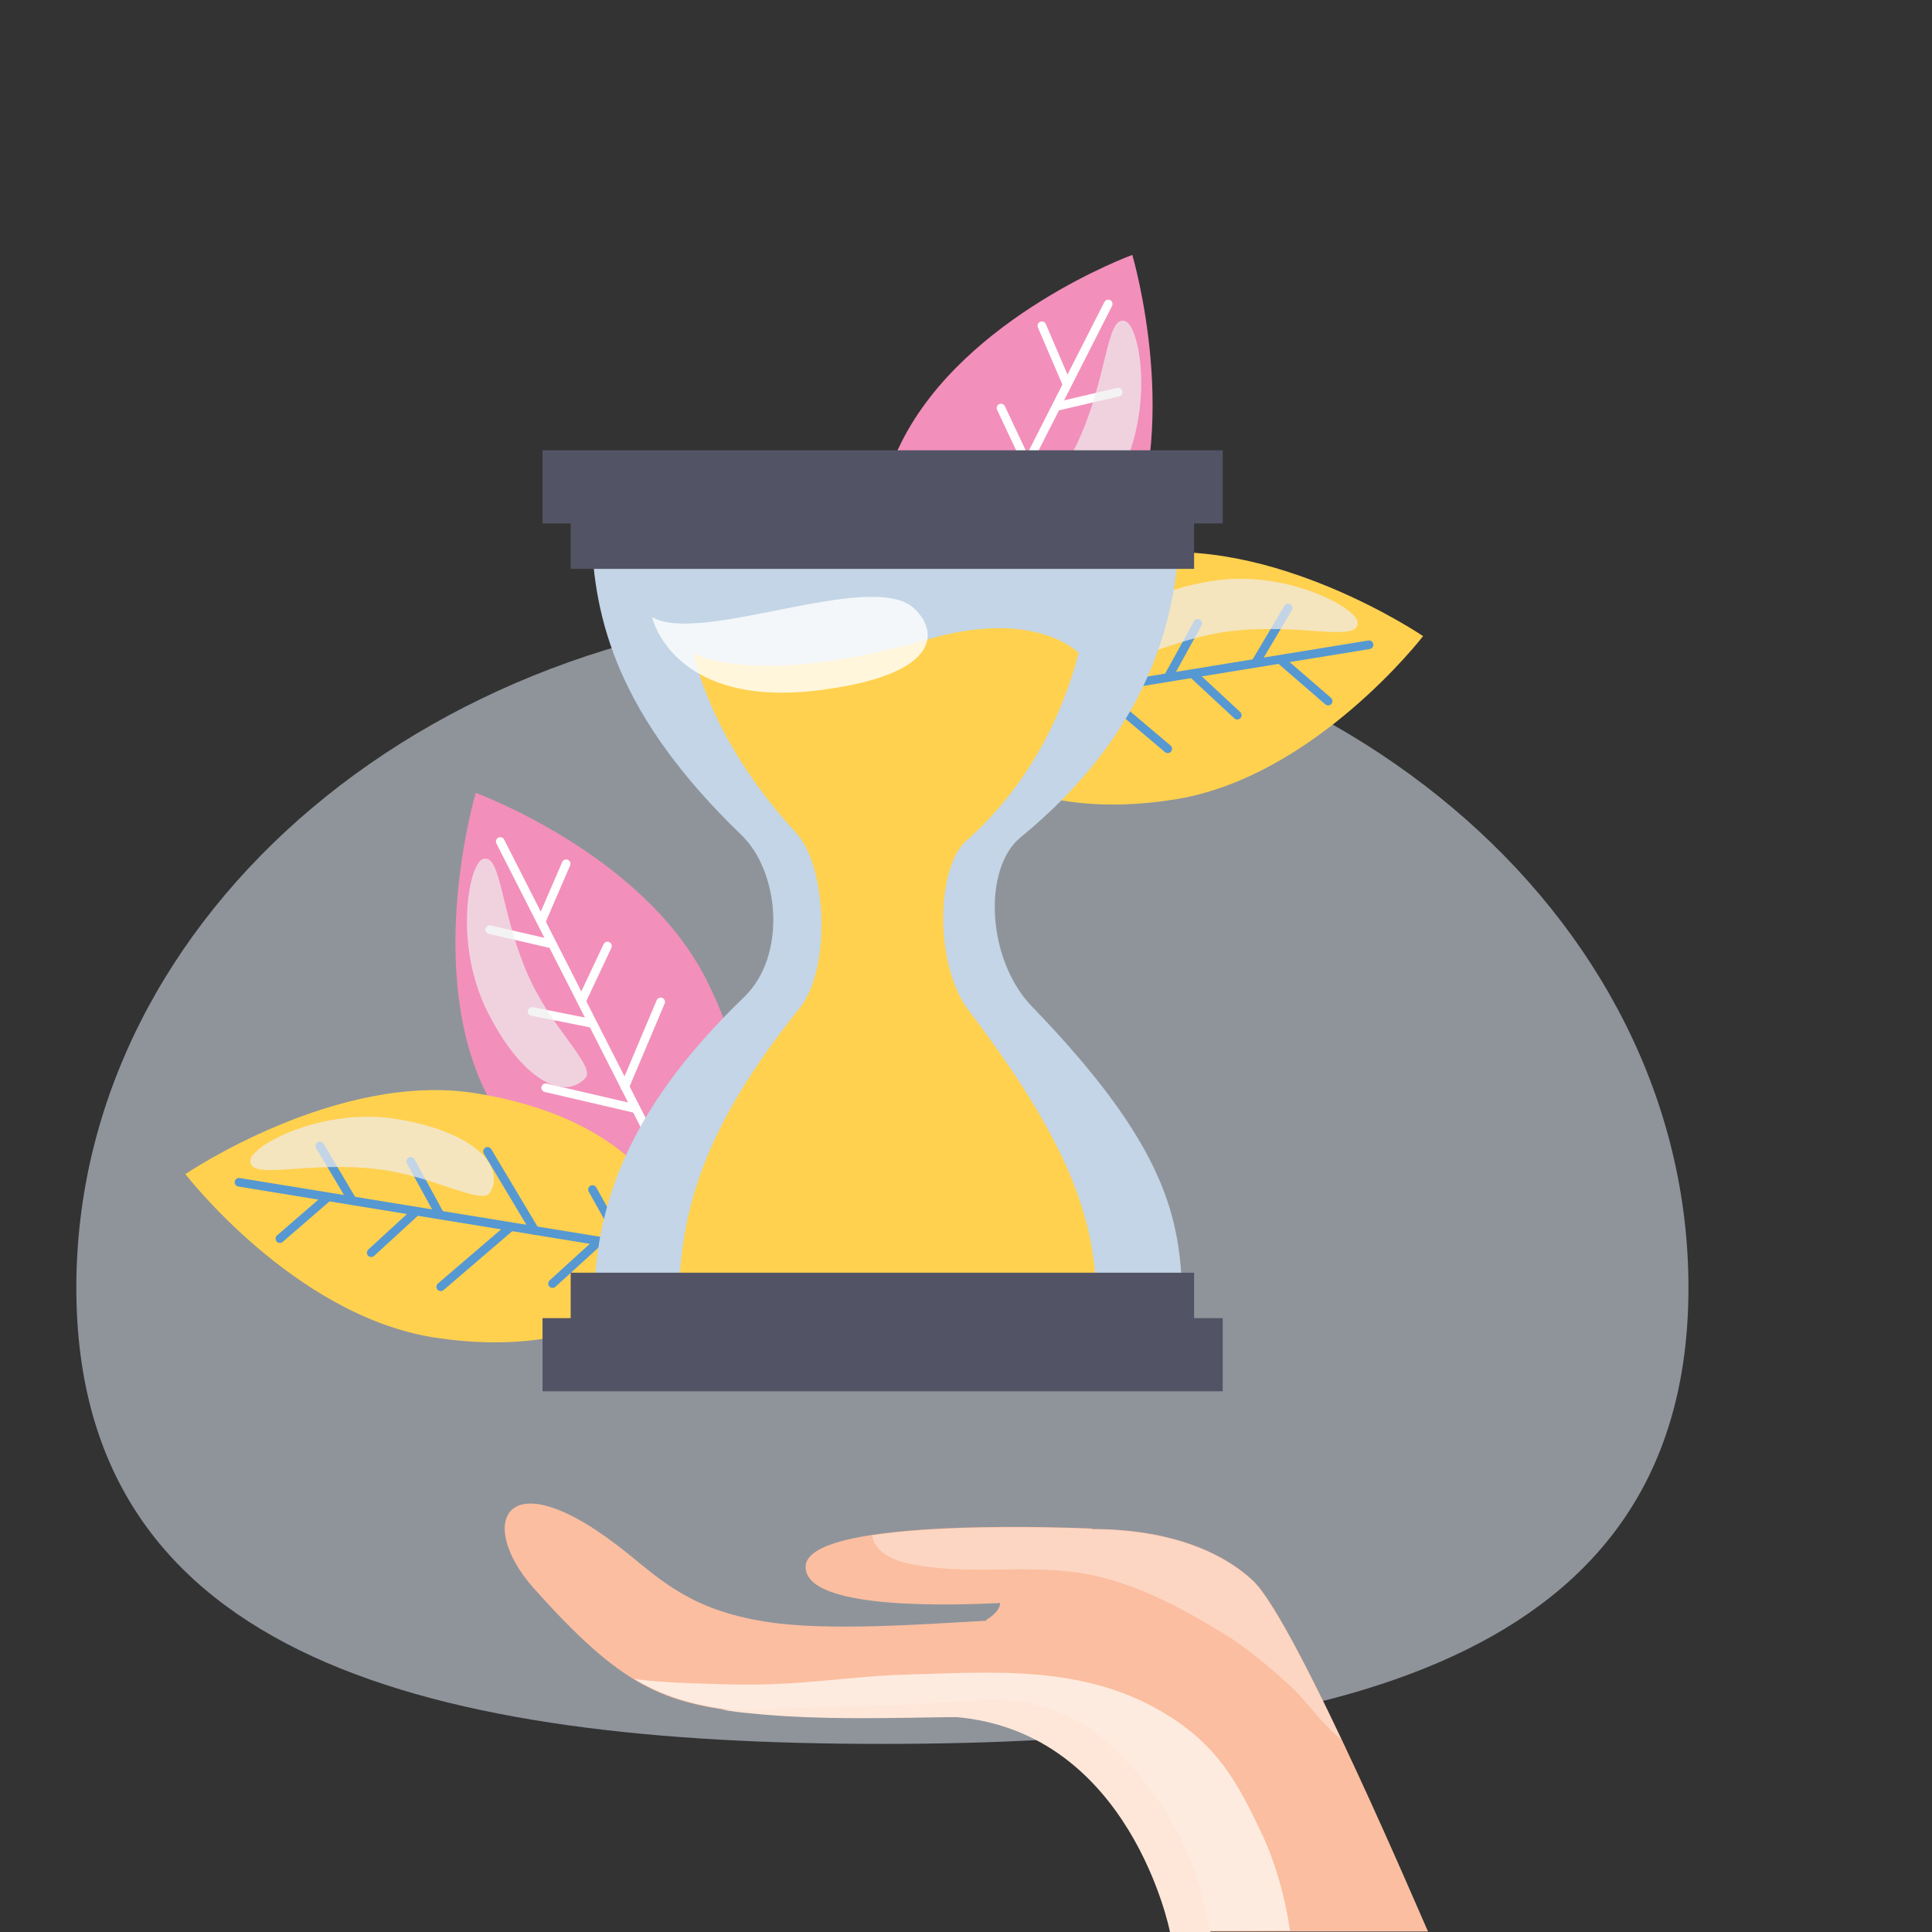 <?xml version="1.0" encoding="utf-8"?>
<!-- Generator: Adobe Illustrator 23.1.0, SVG Export Plug-In . SVG Version: 6.00 Build 0)  -->
<svg version="1.1" id="Isolation_Mode" xmlns="http://www.w3.org/2000/svg" xmlns:xlink="http://www.w3.org/1999/xlink" x="0px"
	 y="0px" viewBox="0 0 425.2 425.2" style="enable-background:new 0 0 425.2 425.2;" xml:space="preserve">
<rect x="0" y="0" width="425.2" height="425.2" fill="#333333" stroke="none"/>
<path style="opacity:0.53;fill:#E1EAF7;" d="M371.6,283.4c0,82.5-79.4,100.4-177.4,100.4S16.8,365.9,16.8,283.4S96.2,134,194.2,134
	S371.6,200.9,371.6,283.4z"/>
<g>
	<g>
		<path style="fill:#F38FBB;" d="M198.5,97.1c14-27.6,50.7-41,50.7-41s11.5,38.7-2.4,66.3c-14,27.6-34.3,36.3-45.9,30.4
			C189.8,147.2,184.5,124.8,198.5,97.1z"/>
		<g>
			<g>
				
					<line style="fill:none;stroke:#FFFFFF;stroke-width:1.899;stroke-linecap:round;stroke-linejoin:round;stroke-miterlimit:10;" x1="243.9" y1="66.9" x2="204.2" y2="145"/>
				
					<line style="fill:none;stroke:#FFFFFF;stroke-width:1.899;stroke-linecap:round;stroke-linejoin:round;stroke-miterlimit:10;" x1="207.4" y1="138.3" x2="201.7" y2="125.8"/>
				
					<line style="fill:none;stroke:#FFFFFF;stroke-width:1.899;stroke-linecap:round;stroke-linejoin:round;stroke-miterlimit:10;" x1="216.4" y1="120.9" x2="208.5" y2="102.2"/>
				
					<line style="fill:none;stroke:#FFFFFF;stroke-width:1.899;stroke-linecap:round;stroke-linejoin:round;stroke-miterlimit:10;" x1="226" y1="101.9" x2="220.3" y2="89.8"/>
				
					<line style="fill:none;stroke:#FFFFFF;stroke-width:1.899;stroke-linecap:round;stroke-linejoin:round;stroke-miterlimit:10;" x1="234.7" y1="84.3" x2="229.3" y2="71.7"/>
				
					<line style="fill:none;stroke:#FFFFFF;stroke-width:1.899;stroke-linecap:round;stroke-linejoin:round;stroke-miterlimit:10;" x1="205.3" y1="143.3" x2="218.8" y2="140.5"/>
				
					<line style="fill:none;stroke:#FFFFFF;stroke-width:1.899;stroke-linecap:round;stroke-linejoin:round;stroke-miterlimit:10;" x1="214.1" y1="125.7" x2="233.8" y2="121"/>
				
					<line style="fill:none;stroke:#FFFFFF;stroke-width:1.899;stroke-linecap:round;stroke-linejoin:round;stroke-miterlimit:10;" x1="223.7" y1="106.9" x2="236.8" y2="104.3"/>
				
					<line style="fill:none;stroke:#FFFFFF;stroke-width:1.899;stroke-linecap:round;stroke-linejoin:round;stroke-miterlimit:10;" x1="232.8" y1="89.4" x2="246.1" y2="86.3"/>
			</g>
		</g>
		<path style="opacity:0.7;fill:#F0EFEE;" d="M247.7,70.7c-4.3-1.6-3.8,12.3-10.6,26.8c-5.2,11-14.4,18.9-12,21.4
			c4.8,5.1,14.1,0.2,21.5-14.6C254.1,89.5,250.8,71.8,247.7,70.7z"/>
	</g>
	<g>
		<path style="fill:#FFD14F;" d="M258.8,175.9c30.6-5,54.4-35.9,54.4-35.9s-33.4-22.7-63.9-17.8c-30.6,4.9-45,21.6-42.9,34.5
			C208.4,169,228.2,180.9,258.8,175.9z"/>
		<g>
			<g>
				
					<line style="fill:none;stroke:#5698D2;stroke-width:1.899;stroke-linecap:round;stroke-linejoin:round;stroke-miterlimit:10;" x1="301.3" y1="141.9" x2="214.8" y2="156"/>
				
					<line style="fill:none;stroke:#5698D2;stroke-width:1.899;stroke-linecap:round;stroke-linejoin:round;stroke-miterlimit:10;" x1="222.2" y1="155" x2="232.4" y2="164.2"/>
				
					<line style="fill:none;stroke:#5698D2;stroke-width:1.899;stroke-linecap:round;stroke-linejoin:round;stroke-miterlimit:10;" x1="241.5" y1="151.7" x2="257" y2="164.8"/>
				
					<line style="fill:none;stroke:#5698D2;stroke-width:1.899;stroke-linecap:round;stroke-linejoin:round;stroke-miterlimit:10;" x1="262.5" y1="148.3" x2="272.3" y2="157.4"/>
				
					<line style="fill:none;stroke:#5698D2;stroke-width:1.899;stroke-linecap:round;stroke-linejoin:round;stroke-miterlimit:10;" x1="281.9" y1="145.3" x2="292.3" y2="154.3"/>
				
					<line style="fill:none;stroke:#5698D2;stroke-width:1.899;stroke-linecap:round;stroke-linejoin:round;stroke-miterlimit:10;" x1="216.8" y1="155.5" x2="223.5" y2="143.5"/>
				
					<line style="fill:none;stroke:#5698D2;stroke-width:1.899;stroke-linecap:round;stroke-linejoin:round;stroke-miterlimit:10;" x1="236.2" y1="152.4" x2="246.7" y2="135"/>
				
					<line style="fill:none;stroke:#5698D2;stroke-width:1.899;stroke-linecap:round;stroke-linejoin:round;stroke-miterlimit:10;" x1="257.1" y1="149" x2="263.6" y2="137.2"/>
				
					<line style="fill:none;stroke:#5698D2;stroke-width:1.899;stroke-linecap:round;stroke-linejoin:round;stroke-miterlimit:10;" x1="276.5" y1="145.6" x2="283.5" y2="133.8"/>
			</g>
		</g>
		<path style="opacity:0.7;fill:#F0EFEE;" d="M298.8,137c0.2,4.6-12.9-0.1-28.7,2c-12,1.6-22.4,8-24.1,5
			c-3.4-6.1,4.1-13.4,20.5-16.1C282.9,125.2,298.7,133.8,298.8,137z"/>
	</g>
</g>
<g>
	<g>
		<path style="fill:#F38FBB;" d="M155.4,215.5c-14-27.6-50.7-41-50.7-41s-11.5,38.7,2.4,66.3c14,27.6,34.3,36.3,45.9,30.4
			C164.2,265.6,169.4,243.1,155.4,215.5z"/>
		<g>
			<g>
				
					<line style="fill:none;stroke:#FFFFFF;stroke-width:1.899;stroke-linecap:round;stroke-linejoin:round;stroke-miterlimit:10;" x1="110.1" y1="185.2" x2="149.8" y2="263.3"/>
				
					<line style="fill:none;stroke:#FFFFFF;stroke-width:1.899;stroke-linecap:round;stroke-linejoin:round;stroke-miterlimit:10;" x1="146.5" y1="256.6" x2="152.3" y2="244.2"/>
				
					<line style="fill:none;stroke:#FFFFFF;stroke-width:1.899;stroke-linecap:round;stroke-linejoin:round;stroke-miterlimit:10;" x1="137.5" y1="239.2" x2="145.4" y2="220.5"/>
				
					<line style="fill:none;stroke:#FFFFFF;stroke-width:1.899;stroke-linecap:round;stroke-linejoin:round;stroke-miterlimit:10;" x1="128" y1="220.3" x2="133.7" y2="208.2"/>
				
					<line style="fill:none;stroke:#FFFFFF;stroke-width:1.899;stroke-linecap:round;stroke-linejoin:round;stroke-miterlimit:10;" x1="119.2" y1="202.6" x2="124.6" y2="190.1"/>
				
					<line style="fill:none;stroke:#FFFFFF;stroke-width:1.899;stroke-linecap:round;stroke-linejoin:round;stroke-miterlimit:10;" x1="148.6" y1="261.6" x2="135.2" y2="258.9"/>
				
					<line style="fill:none;stroke:#FFFFFF;stroke-width:1.899;stroke-linecap:round;stroke-linejoin:round;stroke-miterlimit:10;" x1="139.9" y1="244" x2="120.1" y2="239.4"/>
				
					<line style="fill:none;stroke:#FFFFFF;stroke-width:1.899;stroke-linecap:round;stroke-linejoin:round;stroke-miterlimit:10;" x1="130.2" y1="225.2" x2="117.1" y2="222.6"/>
				
					<line style="fill:none;stroke:#FFFFFF;stroke-width:1.899;stroke-linecap:round;stroke-linejoin:round;stroke-miterlimit:10;" x1="121.2" y1="207.7" x2="107.8" y2="204.6"/>
			</g>
		</g>
		<path style="opacity:0.7;fill:#F0EFEE;" d="M106.2,189.1c4.3-1.6,3.8,12.3,10.6,26.8c5.2,11,14.4,18.9,12,21.4
			c-4.8,5.1-14.1,0.2-21.5-14.6C99.8,207.8,103.2,190.2,106.2,189.1z"/>
	</g>
	<g>
		<path style="fill:#FFD14F;" d="M95.2,294.3c-30.6-5-54.4-35.9-54.4-35.9s33.4-22.7,63.9-17.8c30.6,4.9,45,21.6,42.9,34.5
			C145.6,287.4,125.8,299.2,95.2,294.3z"/>
		<g>
			<g>
				
					<line style="fill:none;stroke:#5698D2;stroke-width:1.899;stroke-linecap:round;stroke-linejoin:round;stroke-miterlimit:10;" x1="52.6" y1="260.2" x2="139.1" y2="274.3"/>
				
					<line style="fill:none;stroke:#5698D2;stroke-width:1.899;stroke-linecap:round;stroke-linejoin:round;stroke-miterlimit:10;" x1="131.7" y1="273.3" x2="121.6" y2="282.5"/>
				
					<line style="fill:none;stroke:#5698D2;stroke-width:1.899;stroke-linecap:round;stroke-linejoin:round;stroke-miterlimit:10;" x1="112.4" y1="270" x2="97" y2="283.2"/>
				
					<line style="fill:none;stroke:#5698D2;stroke-width:1.899;stroke-linecap:round;stroke-linejoin:round;stroke-miterlimit:10;" x1="91.5" y1="266.7" x2="81.7" y2="275.7"/>
				
					<line style="fill:none;stroke:#5698D2;stroke-width:1.899;stroke-linecap:round;stroke-linejoin:round;stroke-miterlimit:10;" x1="72" y1="263.6" x2="61.6" y2="272.6"/>
				
					<line style="fill:none;stroke:#5698D2;stroke-width:1.899;stroke-linecap:round;stroke-linejoin:round;stroke-miterlimit:10;" x1="137.1" y1="273.8" x2="130.4" y2="261.8"/>
				
					<line style="fill:none;stroke:#5698D2;stroke-width:1.899;stroke-linecap:round;stroke-linejoin:round;stroke-miterlimit:10;" x1="117.7" y1="270.8" x2="107.3" y2="253.4"/>
				
					<line style="fill:none;stroke:#5698D2;stroke-width:1.899;stroke-linecap:round;stroke-linejoin:round;stroke-miterlimit:10;" x1="96.8" y1="267.3" x2="90.4" y2="255.6"/>
				
					<line style="fill:none;stroke:#5698D2;stroke-width:1.899;stroke-linecap:round;stroke-linejoin:round;stroke-miterlimit:10;" x1="77.4" y1="264" x2="70.4" y2="252.2"/>
			</g>
		</g>
		<path style="opacity:0.7;fill:#F0EFEE;" d="M55.1,255.4c-0.2,4.6,12.9-0.1,28.7,2c12,1.6,22.4,8,24.1,5
			c3.4-6.1-4.1-13.4-20.5-16.1C71.1,243.6,55.2,252.1,55.1,255.4z"/>
	</g>
</g>
<g>
	<path style="fill:#C3D5E6;" d="M224.6,184.3c28.2-23.1,34.3-47.9,35-67.1H130.2c0.4,19.2,5.9,40.5,33,66.6
		c8.3,8,10.1,26.5,0.5,35.7c-27.1,26.1-32.5,47.5-33,66.6h129.5c-0.3-18-3.5-34-33.1-64.6C217.1,211.1,216.3,191.1,224.6,184.3z"/>
	<path style="fill:#FFD14F;" d="M212.7,185c13.9-12.3,21.3-28.1,24.7-41.3c0,0-9.4-9.9-33.2-3c-38.1,11-51.7,3-51.7,3
		c3.2,12.1,9.9,25.7,22.8,39.7c6.6,7.2,7.8,29.7,0.6,38.6c-21.4,26.6-26.2,44.9-26.5,64.1h91.9c-0.2-18-6.2-34.9-28.1-63.7
		C205.6,212.4,206,190.9,212.7,185z"/>
	<rect x="125.6" y="280.1" style="fill:#525465;" width="137.2" height="10.9"/>
	<rect x="119.4" y="290.1" style="fill:#525465;" width="149.7" height="16.1"/>
	<g>
		<rect x="125.6" y="114.3" style="fill:#525465;" width="137.2" height="10.9"/>
		<rect x="119.4" y="99.1" style="fill:#525465;" width="149.7" height="16.1"/>
	</g>
	<path style="opacity:0.8;fill:#FFFFFF;" d="M143.5,135.8c0,0,4.5,20.5,37.6,16c25.6-3.4,25.7-12.6,20.1-17.9
		C191.8,125.2,154.2,142.1,143.5,135.8z"/>
</g>
<g>
	<path style="fill:#FBBEA0;" d="M275.8,347.9c-6.8-6.4-18.5-11.4-35.5-11.4l0-0.1c0,0-62.8-3-63,8.4c-0.1,8.7,26.2,8.8,42.8,8
		c0,2-2.9,3.6-2.9,3.6l-0.2,0.3c-13,0.7-35.2,2.4-48.5,0.2c-16.1-2.5-22.9-9-30.1-14.8c-27.2-22.1-34-7.1-20.8,7.6
		c19,21.2,27.9,25.3,47.9,27.3c15.7,1.6,32.7,0.9,45.1,0.8c38.4,3.4,47,47.3,47,47.3h56.7C314.2,425.2,285.4,357,275.8,347.9z"/>
	<path style="fill:#FEEBDF;" d="M277.9,404c-5-10.6-9-18.4-18.9-25.2c-18.7-12.8-39.7-10.8-61.1-10.2c-6.6,0.2-16.4,1.4-23,1.8
		c-7.8,0.5-13.5,0.4-21.3,0.1c-3.9-0.1-10-0.4-14-1c7.6,4.6,15.1,6.3,25.9,7.4c15.7,1.6,32.7,0.9,45.1,0.8c38.4,3.4,47,47.3,47,47.3
		l26.3-0.1C282.9,417.7,280.7,410,277.9,404z"/>
	<path style="opacity:0.4;fill:#FFFBF7;" d="M199.5,344c11.9,2.7,24.2,0.5,36.2,1.9c12.1,1.4,22.8,7.1,33.1,13.3
		c5.3,3.2,10.3,7.4,14.9,11.6c4.1,3.7,7.1,8.6,11.5,12c-7.5-15.8-15.3-30.9-19.4-34.8c-6.8-6.4-18.5-11.4-35.5-11.4l0-0.1
		c0,0-29.7-1.4-48.3,1.4C192.2,341.1,196,343.2,199.5,344z"/>
	<path style="fill:#FEE7D9;" d="M261.7,408.7c-2.5-6.2-6.1-11.9-10.3-17.2c-3.8-4.8-8.2-9.2-13.5-12.3c-5.9-3.4-11.8-5-18.6-5
		c-6.7,0-13.6,0.7-20.3,1c-7.2,0.3-14.4,0.3-21.6,0.6c-6.2,0.3-12.4,0.6-18.6,0.5c2.1,0.3,4.2,0.6,6.6,0.8
		c15.7,1.6,32.7,0.9,45.1,0.8c38.4,3.4,47,47.3,47,47.3h8.9C265.3,419.6,263.9,414,261.7,408.7z"/>
</g>
</svg>
